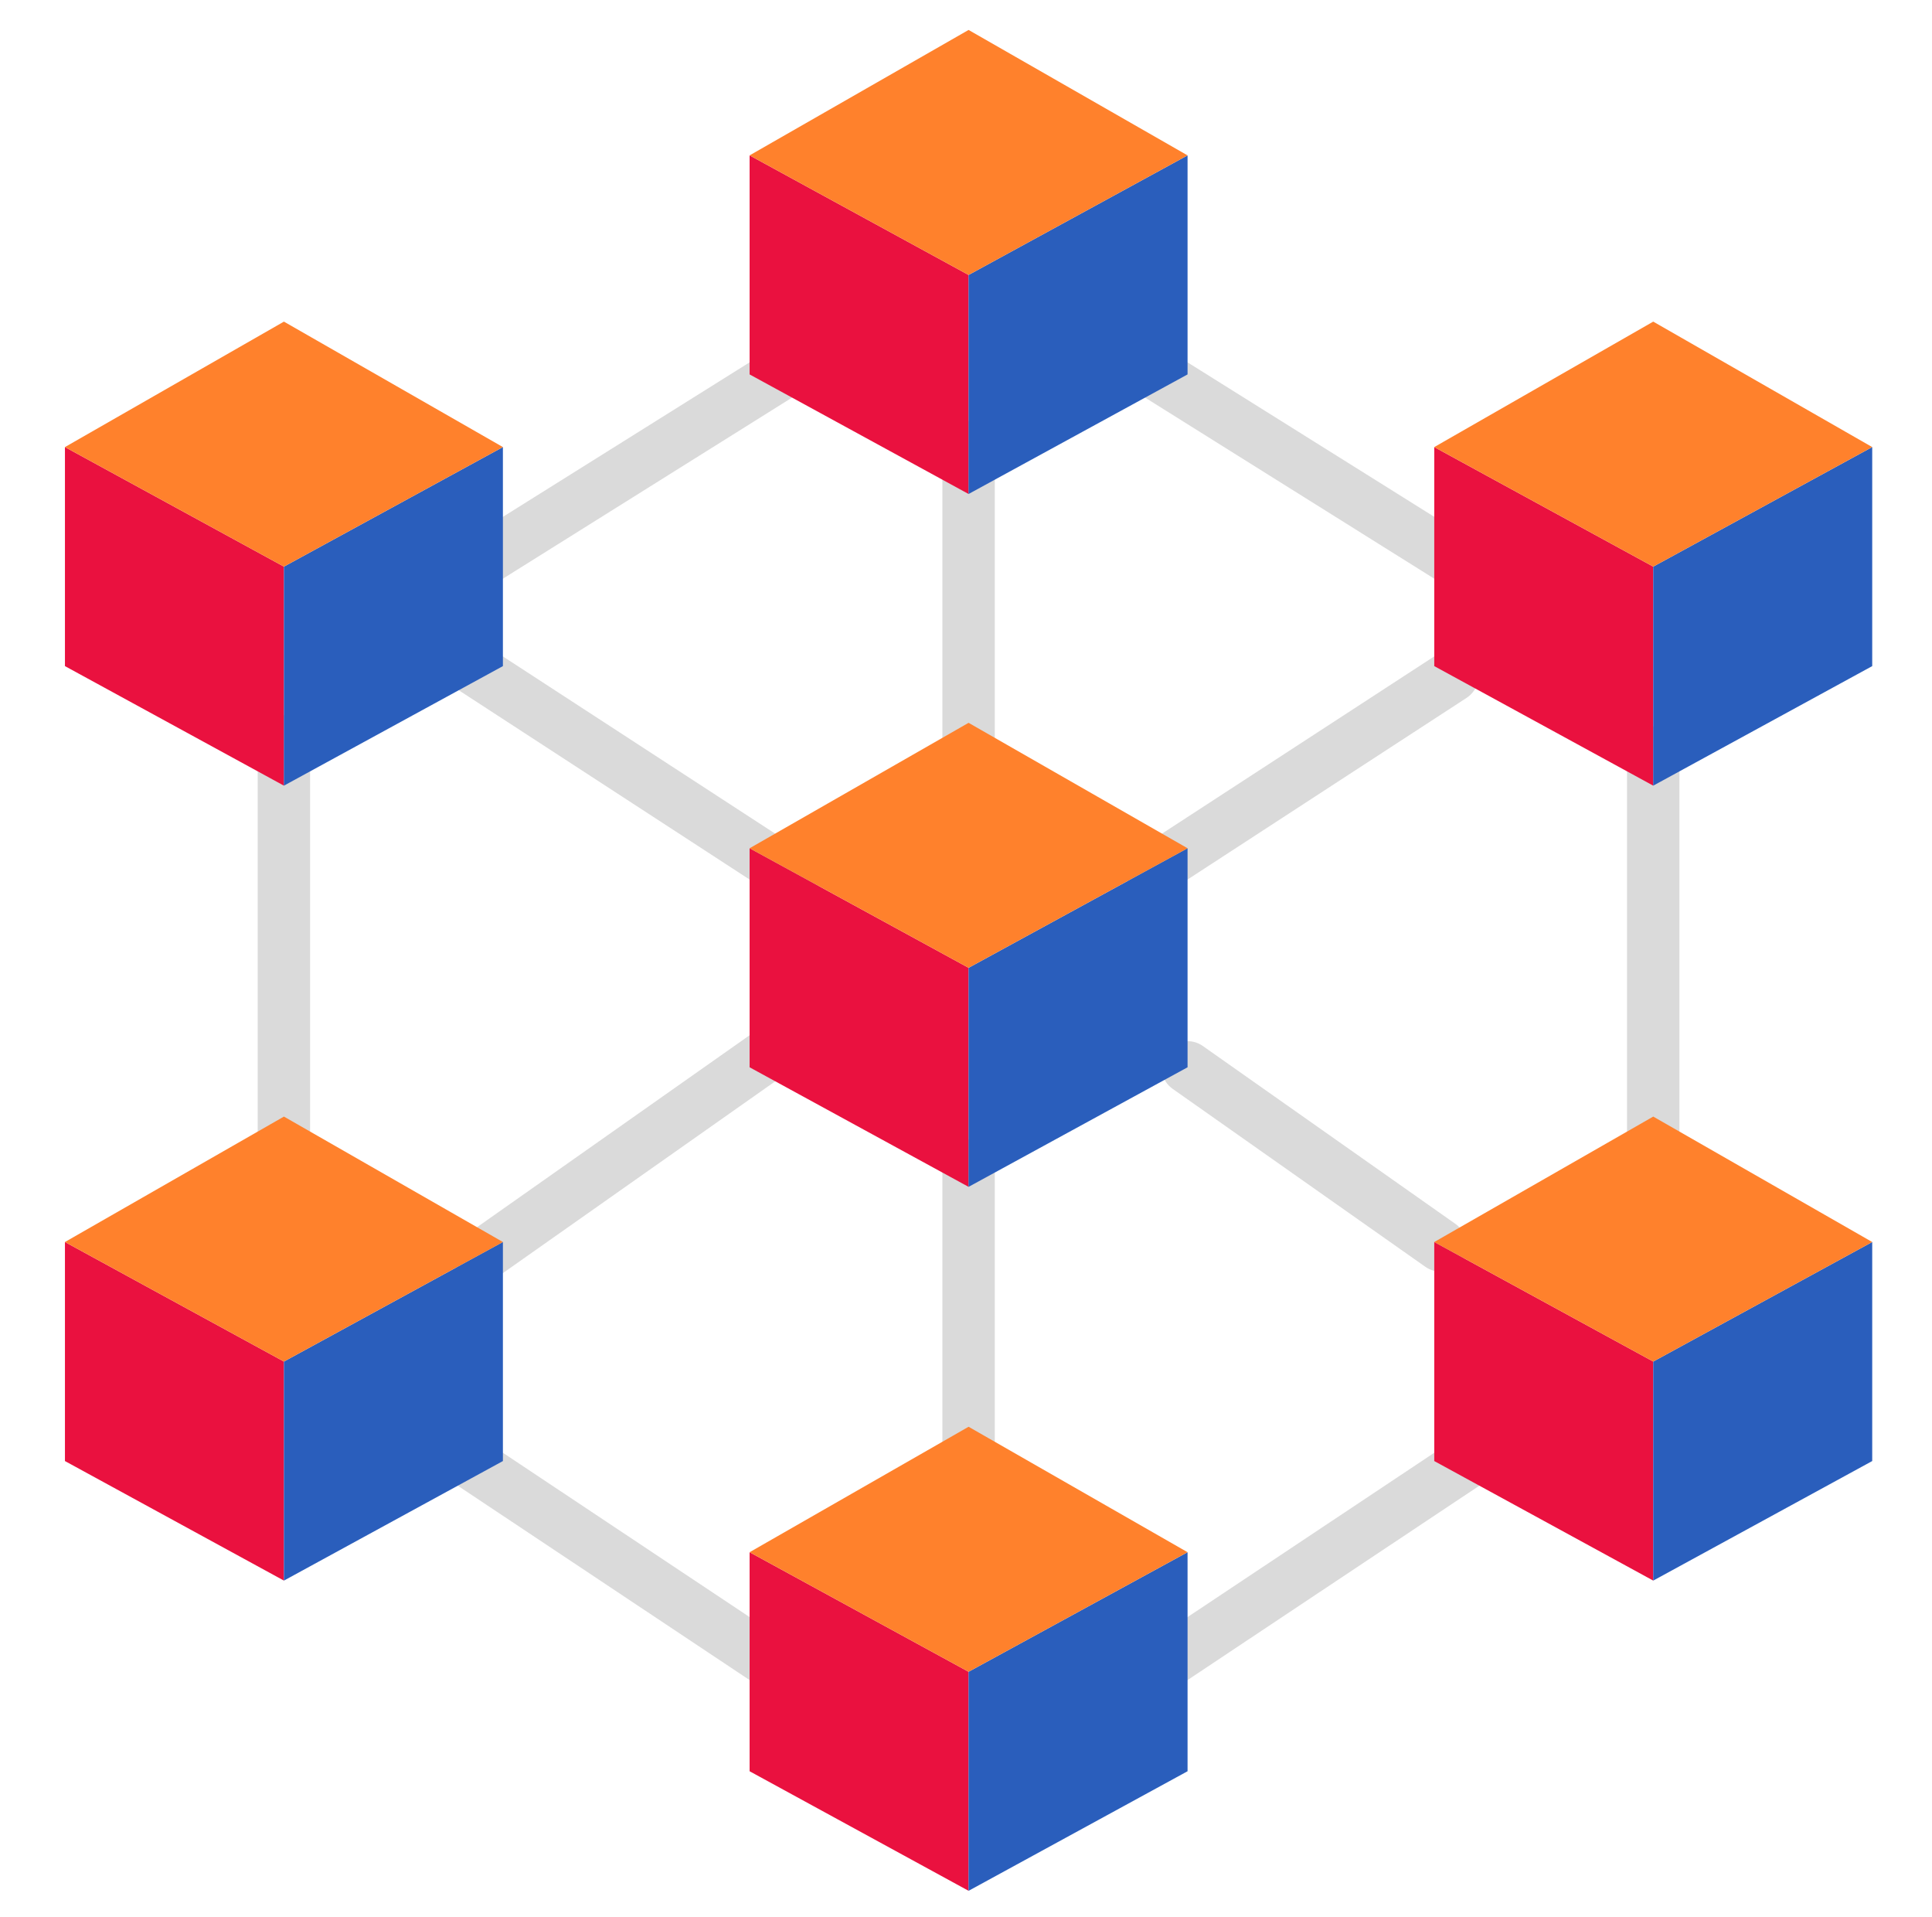 <svg width="125" height="124" viewBox="0 0 125 124" fill="none" xmlns="http://www.w3.org/2000/svg">
<path d="M18.369 76.785C17.919 76.785 17.488 76.607 17.17 76.289C16.852 75.971 16.673 75.54 16.673 75.09V47.955C16.673 47.505 16.852 47.074 17.17 46.756C17.488 46.438 17.919 46.259 18.369 46.259C18.818 46.259 19.25 46.438 19.567 46.756C19.885 47.074 20.064 47.505 20.064 47.955V75.09C20.064 75.54 19.885 75.971 19.567 76.289C19.25 76.607 18.818 76.785 18.369 76.785Z" fill="#DADADA"/>
<path d="M62.667 51.486C62.217 51.486 61.786 51.308 61.468 50.99C61.15 50.672 60.971 50.241 60.971 49.791V28.919C60.971 28.469 61.15 28.038 61.468 27.72C61.786 27.402 62.217 27.223 62.667 27.223C63.116 27.223 63.548 27.402 63.865 27.72C64.183 28.038 64.362 28.469 64.362 28.919V49.795C64.361 50.244 64.182 50.674 63.864 50.991C63.546 51.309 63.116 51.486 62.667 51.486Z" fill="#DADADA"/>
<path d="M62.667 95.355C62.217 95.355 61.786 95.176 61.468 94.858C61.15 94.54 60.971 94.109 60.971 93.659V75.402C60.971 74.953 61.15 74.521 61.468 74.203C61.786 73.885 62.217 73.707 62.667 73.707C63.116 73.707 63.548 73.885 63.865 74.203C64.183 74.521 64.362 74.953 64.362 75.402V93.659C64.362 94.109 64.183 94.54 63.865 94.858C63.548 95.176 63.116 95.355 62.667 95.355Z" fill="#DADADA"/>
<path d="M106.965 76.059C106.515 76.059 106.084 75.88 105.766 75.562C105.448 75.244 105.269 74.813 105.269 74.364V48.681C105.269 48.231 105.448 47.8 105.766 47.482C106.084 47.164 106.515 46.986 106.965 46.986C107.414 46.986 107.846 47.164 108.164 47.482C108.481 47.8 108.66 48.231 108.66 48.681V74.364C108.66 74.813 108.481 75.244 108.164 75.562C107.846 75.88 107.414 76.059 106.965 76.059Z" fill="#DADADA"/>
<path d="M94.214 38.017C93.896 38.017 93.585 37.927 93.316 37.758L73.642 25.44C73.453 25.322 73.289 25.168 73.16 24.986C73.031 24.805 72.939 24.6 72.889 24.383C72.788 23.945 72.865 23.484 73.104 23.103C73.343 22.722 73.723 22.451 74.161 22.35C74.599 22.25 75.059 22.327 75.441 22.566L95.12 34.885C95.432 35.081 95.672 35.372 95.803 35.716C95.935 36.06 95.951 36.437 95.849 36.791C95.747 37.145 95.533 37.456 95.239 37.677C94.944 37.898 94.586 38.017 94.218 38.017H94.214Z" fill="#DADADA"/>
<path d="M75.176 109.438C74.812 109.439 74.457 109.322 74.165 109.105C73.872 108.888 73.657 108.583 73.551 108.235C73.446 107.886 73.455 107.513 73.578 107.17C73.701 106.827 73.931 106.533 74.235 106.331L94.556 92.799C94.93 92.55 95.388 92.46 95.829 92.548C96.27 92.637 96.658 92.897 96.907 93.271C97.156 93.645 97.246 94.103 97.157 94.544C97.069 94.985 96.809 95.373 96.434 95.622L76.114 109.154C75.836 109.34 75.51 109.438 75.176 109.438Z" fill="#DADADA"/>
<path d="M30.592 38.347C30.224 38.348 29.866 38.228 29.572 38.007C29.278 37.786 29.063 37.475 28.962 37.121C28.86 36.767 28.876 36.39 29.007 36.046C29.139 35.703 29.379 35.411 29.691 35.215L50.895 21.938C51.084 21.82 51.294 21.74 51.514 21.703C51.733 21.666 51.958 21.673 52.175 21.723C52.392 21.773 52.597 21.865 52.779 21.994C52.96 22.123 53.114 22.287 53.232 22.475C53.35 22.664 53.43 22.874 53.467 23.094C53.504 23.313 53.497 23.538 53.447 23.755C53.397 23.972 53.305 24.177 53.176 24.358C53.047 24.54 52.883 24.694 52.694 24.812L31.489 38.089C31.221 38.258 30.91 38.347 30.592 38.347Z" fill="#DADADA"/>
<path d="M50.157 109.438C49.824 109.438 49.497 109.34 49.219 109.154L28.899 95.622C28.714 95.499 28.554 95.34 28.43 95.155C28.306 94.97 28.22 94.763 28.176 94.544C28.132 94.326 28.132 94.101 28.175 93.883C28.218 93.664 28.303 93.457 28.427 93.271C28.55 93.086 28.709 92.927 28.894 92.802C29.078 92.678 29.286 92.592 29.504 92.548C29.723 92.504 29.947 92.504 30.166 92.547C30.384 92.59 30.592 92.675 30.777 92.799L51.099 106.331C51.402 106.533 51.632 106.827 51.755 107.17C51.879 107.513 51.888 107.886 51.782 108.235C51.677 108.583 51.462 108.888 51.169 109.105C50.876 109.322 50.522 109.439 50.157 109.438Z" fill="#DADADA"/>
<path d="M74.544 58.058C74.178 58.058 73.822 57.941 73.528 57.722C73.235 57.504 73.02 57.196 72.916 56.846C72.812 56.495 72.823 56.12 72.95 55.777C73.076 55.434 73.31 55.141 73.617 54.941L93.036 42.301C93.413 42.056 93.872 41.97 94.312 42.063C94.752 42.156 95.137 42.42 95.382 42.797C95.628 43.174 95.713 43.633 95.62 44.073C95.527 44.513 95.263 44.898 94.886 45.143L75.467 57.783C75.192 57.962 74.871 58.058 74.544 58.058Z" fill="#DADADA"/>
<path d="M93.189 82.248C92.84 82.248 92.5 82.141 92.215 81.939L75.858 70.423C75.494 70.162 75.247 69.769 75.172 69.327C75.096 68.886 75.199 68.432 75.457 68.066C75.715 67.7 76.107 67.451 76.549 67.373C76.99 67.295 77.444 67.395 77.811 67.651L94.168 79.168C94.462 79.376 94.683 79.672 94.798 80.013C94.913 80.355 94.917 80.724 94.808 81.068C94.698 81.411 94.483 81.711 94.192 81.924C93.901 82.136 93.549 82.251 93.189 82.25V82.248Z" fill="#DADADA"/>
<path d="M51.332 58.41C51.005 58.41 50.684 58.315 50.409 58.136L28.361 43.789C28.175 43.667 28.014 43.51 27.888 43.327C27.762 43.143 27.674 42.936 27.627 42.718C27.581 42.501 27.579 42.276 27.619 42.057C27.66 41.838 27.744 41.629 27.865 41.443C27.987 41.256 28.144 41.095 28.328 40.969C28.511 40.843 28.718 40.755 28.936 40.709C29.154 40.663 29.378 40.66 29.597 40.701C29.816 40.742 30.025 40.825 30.212 40.947L52.26 55.294C52.566 55.493 52.8 55.786 52.926 56.13C53.053 56.473 53.064 56.848 52.96 57.198C52.856 57.549 52.641 57.856 52.348 58.075C52.054 58.293 51.698 58.411 51.332 58.41Z" fill="#DADADA"/>
<path d="M31.078 83.001C30.717 83.001 30.366 82.887 30.075 82.675C29.784 82.462 29.568 82.162 29.459 81.819C29.35 81.475 29.354 81.106 29.469 80.764C29.584 80.423 29.805 80.127 30.099 79.919L49.184 66.482C49.551 66.223 50.007 66.12 50.45 66.197C50.893 66.273 51.288 66.523 51.547 66.89C51.806 67.258 51.909 67.713 51.832 68.156C51.756 68.6 51.506 68.994 51.139 69.253L32.054 82.691C31.769 82.893 31.427 83.001 31.078 83.001Z" fill="#DADADA"/>
<path d="M62.667 76.771L48.499 69.037V54.869L62.667 62.603V76.771Z" fill="#EA113F"/>
<path d="M62.667 76.771L76.835 69.037V54.869L62.667 62.603V76.771Z" fill="#2A5EBC"/>
<path d="M48.499 54.869L62.667 46.755L76.835 54.869L62.667 62.603L48.499 54.869Z" fill="#FF812C"/>
<path d="M18.37 50.82L4.202 43.087V28.919L18.37 36.652V50.82Z" fill="#EA113F"/>
<path d="M18.37 50.82L32.538 43.087V28.919L18.37 36.652V50.82Z" fill="#2A5EBC"/>
<path d="M4.202 28.919L18.37 20.804L32.538 28.919L18.37 36.652L4.202 28.919Z" fill="#FF812C"/>
<path d="M18.37 102.24L4.202 94.507V80.339L18.37 88.072V102.24Z" fill="#EA113F"/>
<path d="M18.37 102.24L32.538 94.507V80.339L18.37 88.072V102.24Z" fill="#2A5EBC"/>
<path d="M4.202 80.339L18.37 72.225L32.538 80.339L18.37 88.072L4.202 80.339Z" fill="#FF812C"/>
<path d="M106.964 50.82L92.796 43.087V28.919L106.964 36.652V50.82Z" fill="#EA113F"/>
<path d="M106.964 50.82L121.132 43.087V28.919L106.964 36.652V50.82Z" fill="#2A5EBC"/>
<path d="M92.796 28.919L106.964 20.804L121.132 28.919L106.964 36.652L92.796 28.919Z" fill="#FF812C"/>
<path d="M106.964 102.24L92.796 94.507V80.339L106.964 88.072V102.24Z" fill="#EA113F"/>
<path d="M106.964 102.24L121.132 94.507V80.339L106.964 88.072V102.24Z" fill="#2A5EBC"/>
<path d="M92.796 80.339L106.964 72.225L121.132 80.339L106.964 88.072L92.796 80.339Z" fill="#FF812C"/>
<path d="M62.667 31.954L48.499 24.219V10.051L62.667 17.786V31.954Z" fill="#EA113F"/>
<path d="M62.667 31.954L76.835 24.219V10.051L62.667 17.786V31.954Z" fill="#2A5EBC"/>
<path d="M48.499 10.051L62.667 1.937L76.835 10.051L62.667 17.786L48.499 10.051Z" fill="#FF812C"/>
<path d="M62.667 122.306L48.499 114.572V100.404L62.667 108.138V122.306Z" fill="#EA113F"/>
<path d="M62.667 122.306L76.835 114.572V100.404L62.667 108.138V122.306Z" fill="#2A5EBC"/>
<path d="M48.499 100.404L62.667 92.289L76.835 100.404L62.667 108.138L48.499 100.404Z" fill="#FF812C"/>
</svg>
